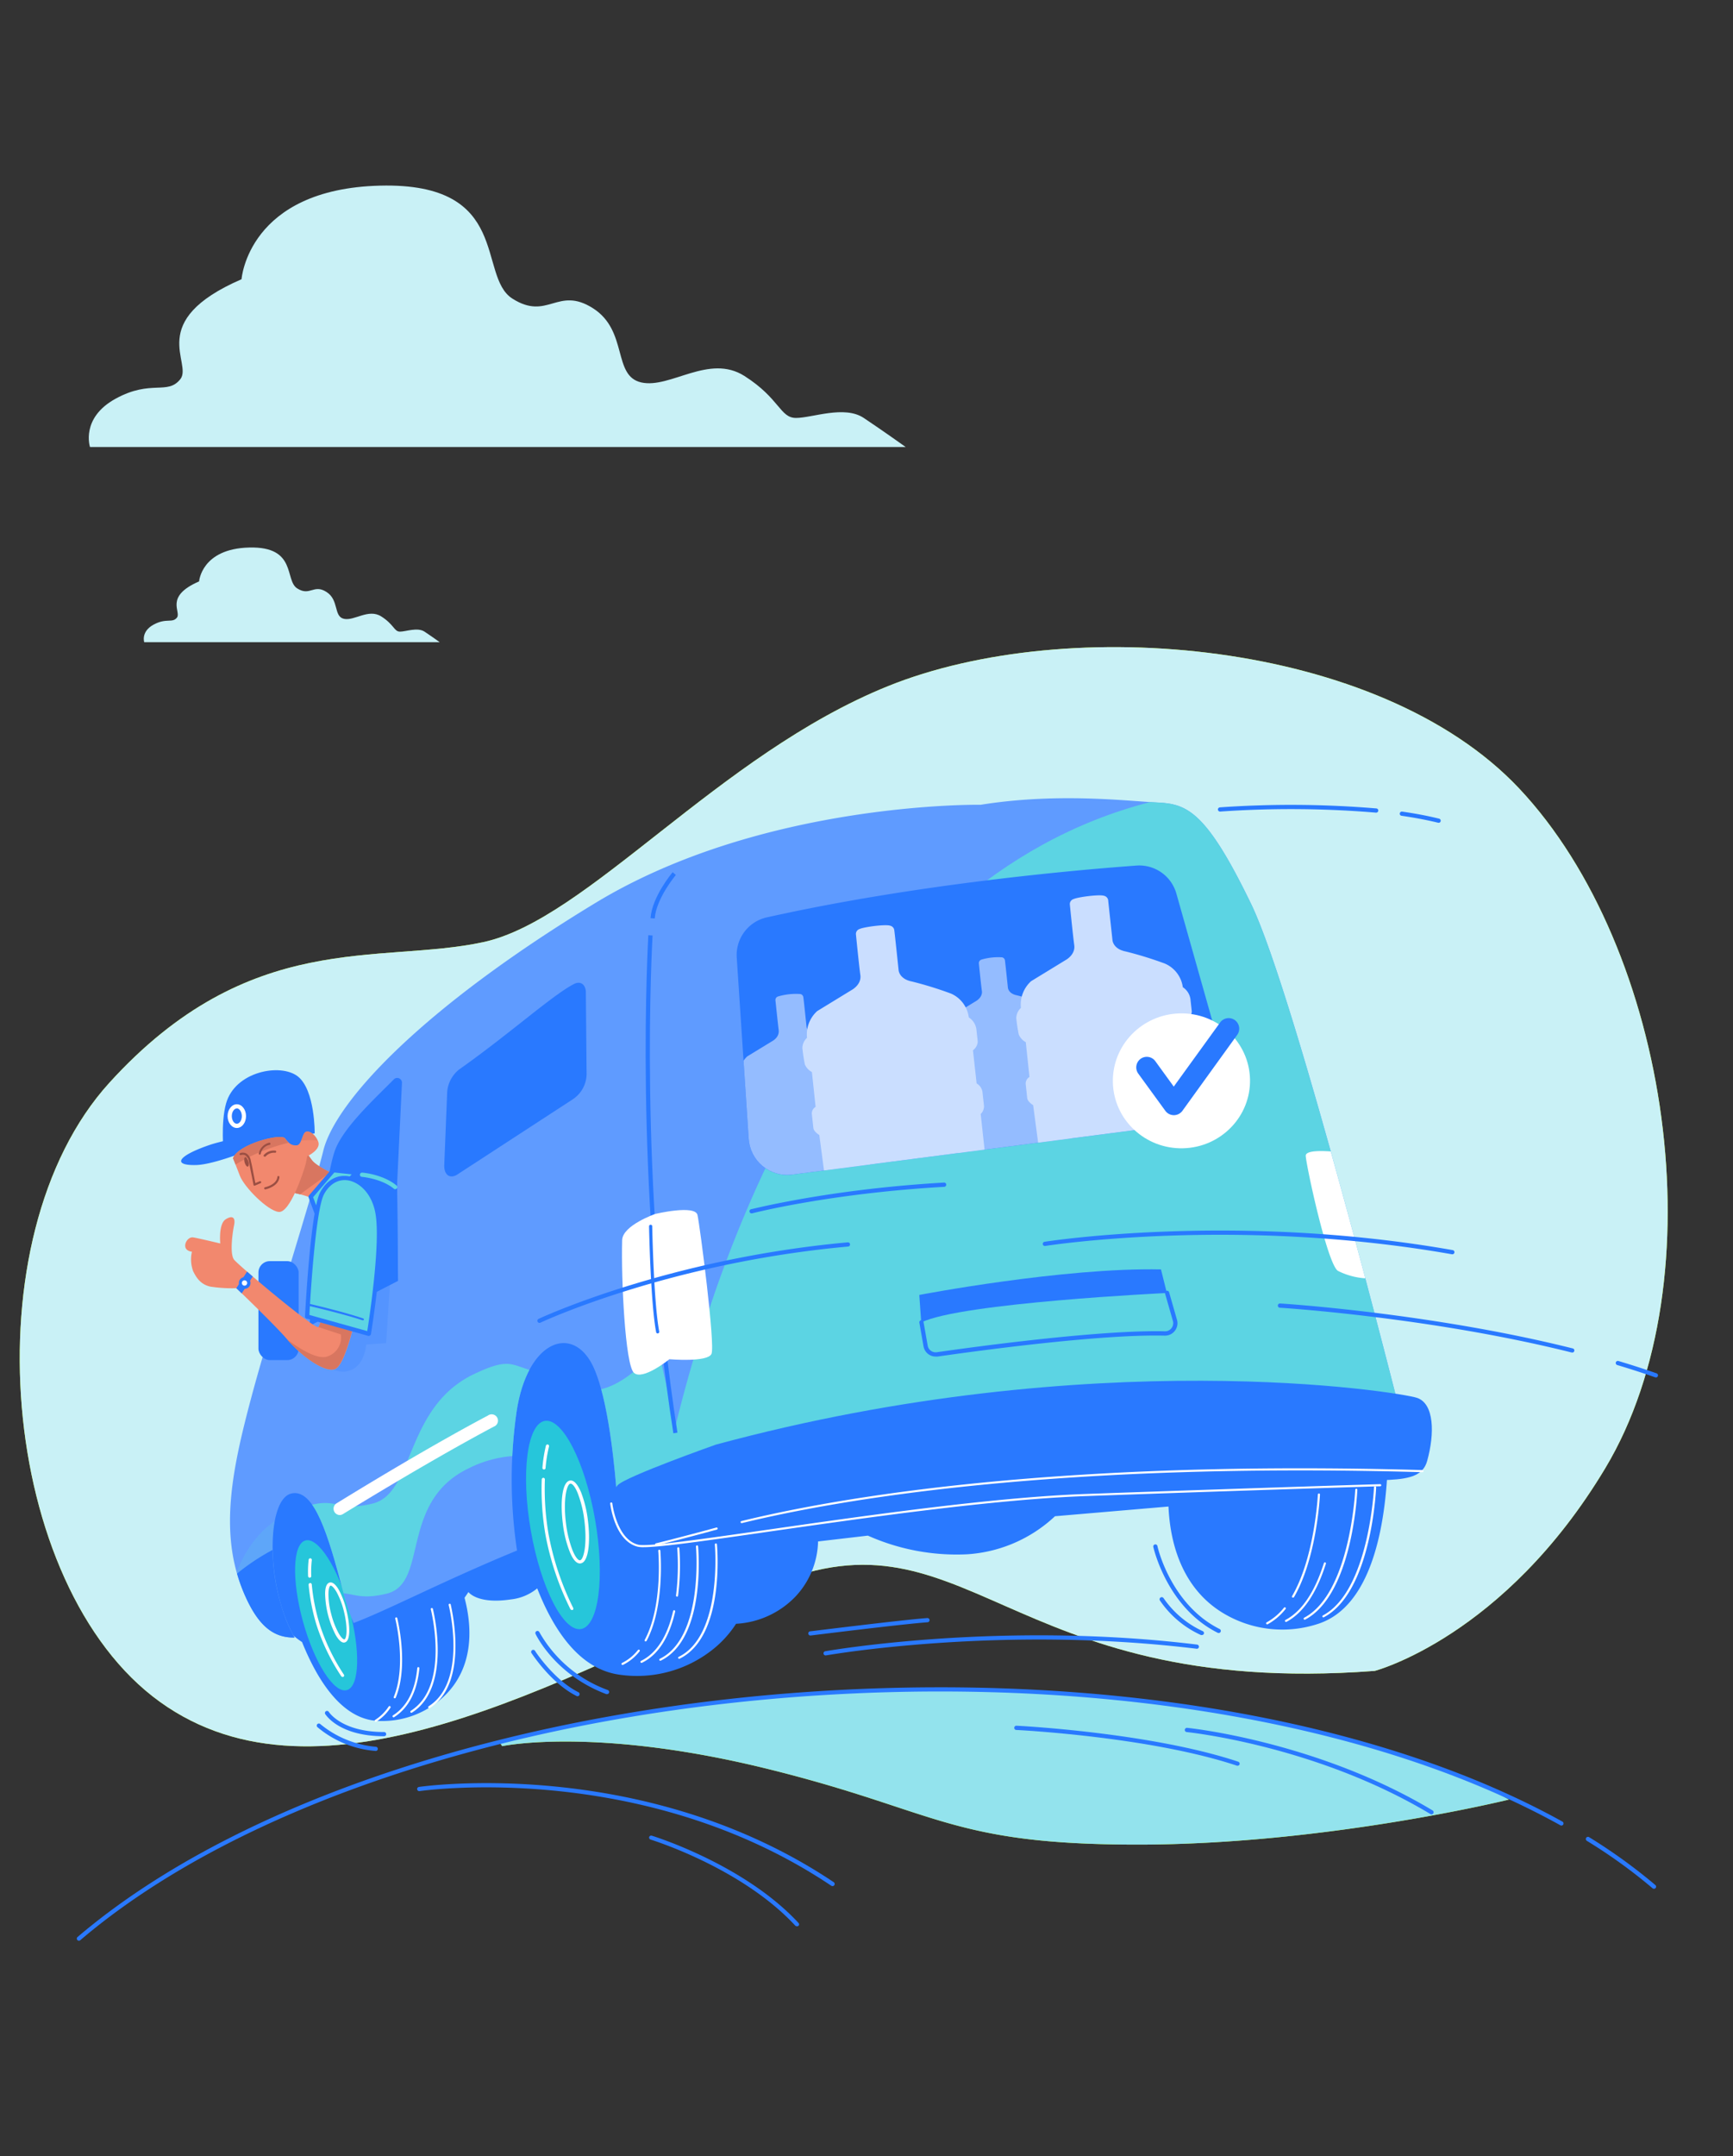 <svg id="Layer_1" data-name="Layer 1" xmlns="http://www.w3.org/2000/svg" xmlns:xlink="http://www.w3.org/1999/xlink" viewBox="0 0 470.46 584.94"><rect x="0" y="0" width="470.46" height="584.94" fill="#333333" stroke="none"/><defs><style>.cls-1{fill:#5f9bff;}.cls-2{fill:none;}.cls-3{fill:#f2886e;}.cls-4{fill:#c6ff00;}.cls-5{fill:#c9f1f6;}.cls-6{fill:#2979ff;}.cls-7{fill:#fff;}.cls-8{fill:#26c6da;}.cls-9{clip-path:url(#clip-path);}.cls-10{fill:#5cd4e3;}.cls-11{opacity:0.2;}.cls-12{clip-path:url(#clip-path-2);}.cls-13{fill:#94bcff;}.cls-14{fill:#cadeff;}.cls-15{clip-path:url(#clip-path-3);}.cls-16{fill:#d87660;}.cls-17{clip-path:url(#clip-path-4);}.cls-18{clip-path:url(#clip-path-5);}.cls-19{opacity:0.5;}.cls-20{fill:#9b4f43;}.cls-21{fill:#93e3ed;}</style><clipPath id="clip-path"><path class="cls-1" d="M339.61,245.15c-12.07-24.9-17.28-27.07-25.3-27.44s-27-2.77-48.09.61c0,0-58.91-1-104.48,26.57C114.16,273.71,91,299,87.77,312.15s-14.3,47.32-19.54,66.92-8.83,36.87-2.14,52.74c4,9.59,8.35,12.48,13.89,12.43a41,41,0,0,1-2.24-4.7c-5.49-13.61-4.83-33.1,1.44-34.4s10,11.78,13.81,26A56.76,56.76,0,0,0,96,440.29c9.37-3.54,24.4-11.46,44.36-19.67a129.13,129.13,0,0,1-.12-37.7c2.95-19.54,15.44-23.86,20.89-12,4.49,9.8,6.17,31.74,6.62,39.13,8-2.75,14.72-4.6,18.85-4.83,0,0,68.34-15.43,118.71-16.67s75.53-2.44,75.53-2.44S351.68,270.05,339.61,245.15Z"/></clipPath><clipPath id="clip-path-2"><path class="cls-2" d="M200,259.7l3.25,49.18a10.47,10.47,0,0,0,11.65,9.78l109.37-14.19a10.47,10.47,0,0,0,8.88-13.25l-13.8-48.82a10.47,10.47,0,0,0-10.84-7.59c-17.73,1.3-60.24,5.11-100.36,14.06A10.46,10.46,0,0,0,200,259.7Z"/></clipPath><clipPath id="clip-path-3"><path class="cls-3" d="M80,323.66a26.3,26.3,0,0,1,5.29,1.62A13.63,13.63,0,0,1,89,328l5.71-7.57s-8.39-3.51-10-5.66l-1.58-2.14Z"/></clipPath><clipPath id="clip-path-4"><path class="cls-3" d="M87.91,353.24s-.67,5.93-1.47,6.76-21.63-16.67-22.89-18.27-.39-7.54,0-9.38-.27-2.85-2.28-1.58-1.47,6.56-1.47,6.56-6.16-1.48-7.38-1.65-2.34,1.36-2.11,2.57,1.8,1.31,1.8,1.31a9.27,9.27,0,0,0,.33,5.3c1.07,2.21,2.33,3.61,4.59,4.16a38.46,38.46,0,0,0,7.15.44S74.8,359.6,78,363.39s9.6,8.94,12.84,8.05,6.34-17.11,6.34-17.11Z"/></clipPath><clipPath id="clip-path-5"><path class="cls-3" d="M63.26,314.21s.7,1.73,1.87,4.77,7.45,9.43,10.52,9.79S82.39,318,83,315.69c.19-.76.39-2,.39-2s3.85-1.81,3-4-2.71-3.22-3.56-2.54-1,3.52-2.32,3.56-2-.39-3.11-1.89S64.48,310.46,63.26,314.21Z"/></clipPath></defs><path class="cls-4" d="M373.19,453.28s35.11-9.16,62.6-55c30.8-51.33,17.59-140.93-23.44-184.45C374.29,173.51,290,166.41,241.13,186.11c-46.2,18.62-81.68,63.36-109.92,69.47s-63.36-3.82-101.53,38.16S-.09,430.38,43.42,461.68s107.64-5.34,163.36-30.53S271.67,460.92,373.19,453.28Z"/><path class="cls-5" d="M373.19,453.28s35.11-9.16,62.6-55c30.8-51.33,17.59-140.93-23.44-184.45C374.29,173.51,290,166.41,241.13,186.11c-46.2,18.62-81.68,63.36-109.92,69.47s-63.36-3.82-101.53,38.16S-.09,430.38,43.42,461.68s107.64-5.34,163.36-30.53S271.67,460.92,373.19,453.28Z"/><path class="cls-6" d="M361.56,360.8v-.08c-9.35-3.1-23.68-2.05-25.81-.77a20.79,20.79,0,0,0-5.78,5.67c-4.53,6.07-8.37,14.57-10.63,23.7l-101.63,9.44c-3.73-8.08-9.38-15.33-15-19.7a16.15,16.15,0,0,0-5.5-3,8.47,8.47,0,0,0-2.66.08c-3.69-10.67-8.91-21-15.43-21.63-13.78-1.38-37.72,3.22-44.26,16.55s-8.59,46.6-8.59,46.6l-4.6,4.59A53.33,53.33,0,0,0,108,405.33a16.13,16.13,0,0,0-5.5-3c-1.14-.32-5.7.39-10.52,1.95l-.58-.52c-4.54-3.85-14-5.94-19.21,3.84s1,28.29,4.19,32.48A20.8,20.8,0,0,0,82,445.46c3.7,9.18,10.25,20.84,20.47,21.38a24.26,24.26,0,0,0,18.81-7.4c6.6-6.9,7.32-16.52,4.83-26l1.06-1.55s2.37,3.37,11.5,2a13.49,13.49,0,0,0,7.17-3c4.27,10.87,11.15,21.72,22.08,23.38a33.07,33.07,0,0,0,26.46-7.53,29.24,29.24,0,0,0,5.44-6.24,24.18,24.18,0,0,0,16.14-7.4,22.55,22.55,0,0,0,6.12-14.94l13.52-1.58a59.18,59.18,0,0,0,27,5.06,38.41,38.41,0,0,0,23.8-10.32l30.81-2.63c.53,11.94,4.81,22.89,14.88,28.94A31.14,31.14,0,0,0,358,440.46c14.22-4.77,17.59-25.88,18.5-38.72C378,381.22,371.38,363.75,361.56,360.8Z"/><path class="cls-7" d="M169,451.67a.28.28,0,0,1-.25-.16.29.29,0,0,1,.13-.39,12.68,12.68,0,0,0,4.31-3.51.28.28,0,0,1,.44.36,13.17,13.17,0,0,1-4.5,3.67A.28.28,0,0,1,169,451.67Z"/><path class="cls-7" d="M175.27,445.27a.31.31,0,0,1-.13,0,.3.3,0,0,1-.12-.39c5-9.29,3.69-24,3.68-24.17a.28.28,0,0,1,.26-.31.29.29,0,0,1,.31.26c0,.15,1.31,15.05-3.75,24.49A.27.27,0,0,1,175.27,445.27Z"/><path class="cls-7" d="M174.14,451.1a.28.28,0,0,1-.25-.16.28.28,0,0,1,.13-.38c4.2-2.06,7.13-6.61,8.71-13.52a.29.29,0,0,1,.34-.22.3.3,0,0,1,.22.35c-1.62,7.09-4.65,11.77-9,13.9A.28.28,0,0,1,174.14,451.1Z"/><path class="cls-7" d="M179.27,450.53a.29.29,0,0,1-.26-.16.28.28,0,0,1,.13-.38c11.92-5.82,9.82-30.2,9.8-30.45a.29.29,0,0,1,.26-.31.29.29,0,0,1,.31.26c.09,1,2.15,25-10.12,31Z"/><path class="cls-7" d="M184.39,450a.29.29,0,0,1-.26-.16.28.28,0,0,1,.13-.38c11.92-5.82,9.82-30.2,9.8-30.45a.29.29,0,0,1,.26-.31.28.28,0,0,1,.31.26c.09,1,2.15,25-10.12,31Z"/><path class="cls-7" d="M344,440.65a.3.3,0,0,1-.26-.16.28.28,0,0,1,.12-.38,15.63,15.63,0,0,0,4.72-4,.29.29,0,0,1,.4,0,.27.27,0,0,1,0,.4,15.93,15.93,0,0,1-4.89,4.14A.33.33,0,0,1,344,440.65Z"/><path class="cls-7" d="M351,433.38a.27.27,0,0,1-.14,0,.28.28,0,0,1-.1-.39c6.17-10.58,7-27.4,7-27.57a.3.3,0,0,1,.3-.27.27.27,0,0,1,.27.29c0,.17-.81,17.13-7.05,27.84A.29.29,0,0,1,351,433.38Z"/><path class="cls-7" d="M349.1,440a.29.29,0,0,1-.13-.54c4.41-2.33,7.92-7.52,10.43-15.42a.3.3,0,0,1,.36-.19.28.28,0,0,1,.18.36c-2.55,8-6.15,13.35-10.7,15.76A.35.35,0,0,1,349.1,440Z"/><path class="cls-7" d="M354.19,439.39a.28.28,0,0,1-.26-.15.3.3,0,0,1,.12-.39c12.5-6.6,13.85-34.44,13.86-34.72a.32.32,0,0,1,.3-.28.29.29,0,0,1,.27.3c-.05,1.16-1.38,28.45-14.16,35.21A.31.31,0,0,1,354.19,439.39Z"/><path class="cls-7" d="M359.27,438.76a.28.28,0,0,1-.13-.53C371.63,431.62,373,403.78,373,403.5a.29.29,0,1,1,.58,0c-.05,1.16-1.38,28.46-14.17,35.21A.28.28,0,0,1,359.27,438.76Z"/><path class="cls-7" d="M102,467.1a.3.3,0,0,1-.25-.14.28.28,0,0,1,.1-.39,12.32,12.32,0,0,0,3.67-3.63.28.28,0,0,1,.39-.08.29.29,0,0,1,.09.4,12.75,12.75,0,0,1-3.85,3.79A.3.3,0,0,1,102,467.1Z"/><path class="cls-7" d="M107.17,460.71l-.11,0a.29.29,0,0,1-.16-.38c3.56-8.66.43-21.09.4-21.22a.27.27,0,0,1,.2-.34.28.28,0,0,1,.35.2c0,.13,3.22,12.74-.42,21.58A.28.28,0,0,1,107.17,460.71Z"/><path class="cls-7" d="M106.84,465.87a.29.29,0,0,1-.15-.53c3.76-2.37,6-6.68,6.59-12.82a.27.27,0,0,1,.31-.26.28.28,0,0,1,.26.31c-.63,6.33-2.94,10.79-6.86,13.26A.37.37,0,0,1,106.84,465.87Z"/><path class="cls-7" d="M111.68,464.64a.31.31,0,0,1-.25-.13.3.3,0,0,1,.09-.4c10.65-6.7,5.5-27.27,5.45-27.47a.29.29,0,1,1,.55-.15c.06.22,5.31,21.18-5.69,28.11A.28.28,0,0,1,111.68,464.64Z"/><path class="cls-7" d="M116.51,463.41a.27.27,0,0,1-.24-.13.3.3,0,0,1,.09-.4c10.65-6.7,5.5-27.26,5.44-27.47a.29.29,0,0,1,.21-.35.28.28,0,0,1,.35.21c0,.21,5.31,21.17-5.7,28.1A.26.26,0,0,1,116.51,463.41Z"/><path class="cls-8" d="M161.54,412.17c2.72,15.59,1,28.91-3.79,29.75s-10.93-11.12-13.65-26.71-1-28.91,3.79-29.75S158.82,396.58,161.54,412.17Z"/><path class="cls-7" d="M157.43,424.13c-1,0-1.91-1.09-2.77-3.18a30.47,30.47,0,0,1-1.87-7.65c-.71-5.59-.27-11.39,2-11.67,1-.13,2,1,2.94,3.16a31.57,31.57,0,0,1,1.87,7.66c.7,5.58.26,11.39-2,11.67Zm-2.53-21.65h-.05c-1,.13-2,4.27-1.21,10.71a30.7,30.7,0,0,0,1.81,7.44c.84,2,1.59,2.7,2,2.64,1-.13,2-4.28,1.2-10.72a30.29,30.29,0,0,0-1.8-7.43C156.08,403.16,155.32,402.48,154.9,402.48Z"/><path class="cls-7" d="M147.64,398.64h0a.43.43,0,0,1-.39-.46,39.44,39.44,0,0,1,.95-6,.43.43,0,0,1,.84.21,37.71,37.71,0,0,0-.94,5.89A.42.42,0,0,1,147.64,398.64Z"/><path class="cls-7" d="M155.23,436.75a.44.44,0,0,1-.39-.24,76.41,76.41,0,0,1-6.77-20.19,73,73,0,0,1-1-15,.44.44,0,0,1,.44-.42.43.43,0,0,1,.41.45,72.59,72.59,0,0,0,1,14.85,75.67,75.67,0,0,0,6.69,20,.42.42,0,0,1-.19.57A.45.45,0,0,1,155.23,436.75Z"/><ellipse class="cls-8" cx="88.52" cy="438.2" rx="6.51" ry="21.06" transform="translate(-113.8 39.55) rotate(-15.49)"/><path class="cls-7" d="M93.37,445.6c-.71,0-1.47-.71-2.27-2.12a25.66,25.66,0,0,1-2.84-11.12c0-1.82.44-2.85,1.23-3.05s1.65.5,2.55,2.09a22.78,22.78,0,0,1,2,5.39h0c1,4,1.21,8.35-.44,8.77A1.26,1.26,0,0,1,93.37,445.6Zm-3.62-15.46h0c-.2,0-.56.57-.59,2.22a21.53,21.53,0,0,0,.76,5.5,22.31,22.31,0,0,0,2,5.19c.82,1.43,1.39,1.72,1.59,1.67.57-.15,1-3-.18-7.72h0a21.54,21.54,0,0,0-2-5.19C90.53,430.48,90,430.14,89.75,430.14Z"/><path class="cls-7" d="M84.07,428a.44.44,0,0,1-.43-.42,29.48,29.48,0,0,1,.15-4.46.43.43,0,0,1,.86.1,26.56,26.56,0,0,0-.15,4.33.43.43,0,0,1-.41.45Z"/><path class="cls-7" d="M93,454.92a.44.44,0,0,1-.36-.19,56.2,56.2,0,0,1-6.74-14,54.23,54.23,0,0,1-2.12-10.81.44.44,0,0,1,.39-.47.43.43,0,0,1,.47.39,52.33,52.33,0,0,0,2.09,10.63,54.81,54.81,0,0,0,6.62,13.81.43.43,0,0,1-.12.6A.39.39,0,0,1,93,454.92Z"/><path class="cls-1" d="M339.61,245.15c-12.07-24.9-17.28-27.07-25.3-27.44s-27-2.77-48.09.61c0,0-58.91-1-104.48,26.57C114.16,273.71,91,299,87.77,312.15s-14.3,47.32-19.54,66.92-8.83,36.87-2.14,52.74c4,9.59,8.35,12.48,13.89,12.43a41,41,0,0,1-2.24-4.7c-5.49-13.61-4.83-33.1,1.44-34.4s10,11.78,13.81,26A56.76,56.76,0,0,0,96,440.29c9.37-3.54,24.4-11.46,44.36-19.67a129.13,129.13,0,0,1-.12-37.7c2.95-19.54,15.44-23.86,20.89-12,4.49,9.8,6.17,31.74,6.62,39.13,8-2.75,14.72-4.6,18.85-4.83,0,0,68.34-15.43,118.71-16.67s75.53-2.44,75.53-2.44S351.68,270.05,339.61,245.15Z"/><g class="cls-9"><path class="cls-10" d="M178.57,365.35s-6.93,9.48-15.35,11.51c3,10.92,4.19,27.09,4.57,33.23,7.15-2.45,13.24-4.18,17.4-4.69.6-3.57,1-5.85,1-5.85Z"/><path class="cls-10" d="M93.29,432.22c3.18.32,5.3,1.69,11.77.08,11.4-2.86,3.22-24.95,22.22-34A31.91,31.91,0,0,1,139.09,395a118.5,118.5,0,0,1,1.19-12.08,35.25,35.25,0,0,1,3.48-11.29c-5.18-1.6-6.12-3.12-15,1.09-19,9-16.15,32.3-27.55,35.15-9.08,2.27-9.58-1.37-16.5.33,3.24,4.56,5.74,13.5,8.25,22.94C93.1,431.52,93.19,431.87,93.29,432.22Z"/><g class="cls-11"><path class="cls-10" d="M74.59,412.65c-5.33,3.67-8.5,9.14-10.34,13.8a45.26,45.26,0,0,0,1.84,5.36c4,9.59,8.35,12.48,13.88,12.43a42.81,42.81,0,0,1-2.23-4.7C74.25,430.89,73.25,419.87,74.59,412.65Z"/></g><path class="cls-10" d="M314.31,217.71l-2.08-.12C228.73,239,194.76,339.6,183.06,388.1c.63,4.82,1.31,9.56,2.06,14.16,1.42-.28.43,3.06,1.52,3,0,0,68.34-15.43,118.71-16.67s75.53-2.44,75.53-2.44-29.2-116.1-41.27-141S322.33,218.08,314.31,217.71Z"/></g><g class="cls-11"><path class="cls-6" d="M89.65,370.86a5.36,5.36,0,0,0,5.77.73c3.61-1.45,4-6.86,4-6.86l5.41-.36,1.08-16.95L94,352.11S90.73,368.7,89.65,370.86Z"/></g><path class="cls-6" d="M74,420.46a59.86,59.86,0,0,0-9.65,6.42,46.46,46.46,0,0,0,1.71,4.93c4,9.59,8.35,12.48,13.89,12.43a41,41,0,0,1-2.24-4.7A55.57,55.57,0,0,1,74,420.46Z"/><path class="cls-7" d="M92.27,411a1.72,1.72,0,0,1-.82-3.23c.27-.15,22.55-14,41-23.76a1.72,1.72,0,1,1,1.61,3c-18.44,9.8-40.71,23.6-41,23.75A1.75,1.75,0,0,1,92.27,411Z"/><path class="cls-6" d="M121.4,296.22l-.79,19.66c-.17,2.69,1.39,4,3.4,2.83l31.66-20.61a8.37,8.37,0,0,0,3.57-7.28l-.2-21.93c-.22-2-1.57-2.8-3.24-1.94-5.94,3.08-17.44,13.5-31.19,23.2A8.65,8.65,0,0,0,121.4,296.22Z"/><path class="cls-6" d="M200,259.7l3.25,49.18a10.47,10.47,0,0,0,11.65,9.78l109.37-14.19a10.47,10.47,0,0,0,8.88-13.25l-13.8-48.82a10.47,10.47,0,0,0-10.84-7.59c-17.73,1.3-60.24,5.11-100.36,14.06A10.46,10.46,0,0,0,200,259.7Z"/><g class="cls-12"><path class="cls-13" d="M205.24,325.52l-1.92-14.46s-1.07-.65-1.17-1.38l-.29-2.64a1.53,1.53,0,0,1,.71-1.55l-.75-6.87a3,3,0,0,1-1.38-1.5,30.94,30.94,0,0,1-.5-3.26,2.85,2.85,0,0,1,.92-2,6.23,6.23,0,0,1,2-5.28l6.78-4.14s2-1,1.75-3-.87-8-.87-8a1,1,0,0,1,.73-1.13,17.2,17.2,0,0,1,6-.65,1,1,0,0,1,.82.79c.12.65.87,8,.87,8s.07,1.77,2.63,2.27a73.08,73.08,0,0,1,7.73,2.39,6,6,0,0,1,3.55,4.67,3.34,3.34,0,0,1,1.53,2.61l.24,2.19a2.35,2.35,0,0,1-.95,1.69l.71,6.56a2.29,2.29,0,0,1,1.17,1.83l.29,2.61a2.14,2.14,0,0,1-.66,1.6l1.62,14.8a3.66,3.66,0,0,1,1.11,2.32c.16,1.54.39,2-.26,3.29,0,0-2.11,6.46-15.09,7.88-9,1-13.77-1.51-15.85-3.13a4.47,4.47,0,0,1-1.65-2.66C204.79,328.06,204.56,326.16,205.24,325.52Z"/><path class="cls-13" d="M260.75,311.87,259,298.35s-1-.61-1.1-1.29l-.26-2.46a1.4,1.4,0,0,1,.66-1.45l-.7-6.43a2.88,2.88,0,0,1-1.3-1.4,29.3,29.3,0,0,1-.46-3.05,2.64,2.64,0,0,1,.86-1.87,5.83,5.83,0,0,1,1.87-4.93l6.34-3.87s1.89-1,1.64-2.78-.81-7.45-.81-7.45a1,1,0,0,1,.68-1.05,16.18,16.18,0,0,1,5.61-.62,1,1,0,0,1,.77.74c.1.61.81,7.45.81,7.45s.06,1.65,2.46,2.12a69.21,69.21,0,0,1,7.22,2.23,5.56,5.56,0,0,1,3.32,4.36,3.12,3.12,0,0,1,1.43,2.45l.22,2a2.15,2.15,0,0,1-.88,1.59l.67,6.13a2.12,2.12,0,0,1,1.08,1.71c.14,1.27.28,2.44.28,2.44a2,2,0,0,1-.62,1.49l1.51,13.84a3.43,3.43,0,0,1,1,2.17c.15,1.44.37,1.84-.24,3.07,0,0-2,6.05-14.1,7.37-8.42.92-12.88-1.41-14.83-2.92a4.23,4.23,0,0,1-1.54-2.49C260.33,314.25,260.12,312.47,260.75,311.87Z"/><path class="cls-14" d="M225.05,327.79l-2.63-19.88s-1.49-.89-1.61-1.89l-.4-3.62a2.08,2.08,0,0,1,1-2.13l-1-9.45a4.21,4.21,0,0,1-1.91-2.05,43.28,43.28,0,0,1-.68-4.49,3.88,3.88,0,0,1,1.26-2.75,8.54,8.54,0,0,1,2.76-7.24l9.32-5.7s2.77-1.43,2.4-4.08-1.19-10.95-1.19-10.95a1.42,1.42,0,0,1,1-1.55c1.22-.56,7-1.31,8.24-.9a1.47,1.47,0,0,1,1.14,1.08c.15.9,1.19,10.95,1.19,10.95s.09,2.43,3.62,3.12a99.39,99.39,0,0,1,10.61,3.28A8.17,8.17,0,0,1,263,276a4.57,4.57,0,0,1,2.1,3.59l.33,3a3.17,3.17,0,0,1-1.3,2.33l1,9a3.14,3.14,0,0,1,1.6,2.52l.4,3.58a2.94,2.94,0,0,1-.9,2.19l2.22,20.35a5.06,5.06,0,0,1,1.52,3.19c.23,2.11.54,2.7-.36,4.51,0,0-2.89,8.89-20.72,10.83-12.37,1.35-18.93-2.07-21.79-4.29a6.2,6.2,0,0,1-2.27-3.66C224.44,331.28,224.11,328.67,225.05,327.79Z"/><path class="cls-14" d="M283.11,319.68l-2.64-19.87s-1.48-.89-1.61-1.89l-.39-3.63a2.08,2.08,0,0,1,1-2.13l-1-9.44a4.25,4.25,0,0,1-1.9-2.06,40.64,40.64,0,0,1-.68-4.49,3.88,3.88,0,0,1,1.26-2.75,8.55,8.55,0,0,1,2.76-7.24l9.32-5.7s2.77-1.43,2.4-4.08-1.19-10.95-1.19-10.95a1.42,1.42,0,0,1,1-1.55c1.22-.56,6.95-1.3,8.24-.9a1.47,1.47,0,0,1,1.14,1.09C300.91,245,302,255,302,255s.09,2.43,3.62,3.12a99.39,99.39,0,0,1,10.61,3.28,8.15,8.15,0,0,1,4.87,6.41,4.63,4.63,0,0,1,2.11,3.6l.33,3a3.2,3.2,0,0,1-1.31,2.33l1,9a3.12,3.12,0,0,1,1.6,2.51c.2,1.87.4,3.59.4,3.59a3,3,0,0,1-.9,2.19l2.22,20.34a5.06,5.06,0,0,1,1.52,3.19c.23,2.11.54,2.7-.36,4.51,0,0-2.89,8.89-20.72,10.83-12.38,1.35-18.94-2.07-21.79-4.29a6.21,6.21,0,0,1-2.27-3.65C282.5,323.17,282.17,320.56,283.11,319.68Z"/></g><ellipse class="cls-7" cx="320.75" cy="293.18" rx="18.62" ry="18.3" transform="translate(-7.14 8.01) rotate(-1.41)"/><path class="cls-6" d="M318.72,301.94h-.05a2.3,2.3,0,0,1-1.86-.94l-7.31-10.1a2.29,2.29,0,1,1,3.71-2.68l5.45,7.53,13-18a2.3,2.3,0,0,1,3.72,2.69L320.52,301A2.27,2.27,0,0,1,318.72,301.94Z"/><path class="cls-6" d="M318.66,302.52a2.86,2.86,0,0,1-2.31-1.19L309,291.24a2.88,2.88,0,0,1,.64-4,2.86,2.86,0,0,1,4,.64l5,6.89,12.59-17.39a2.86,2.86,0,1,1,4.64,3.35L321,301.33a2.9,2.9,0,0,1-2.24,1.19h-.08Zm0-1.15.06.57v-.57a1.74,1.74,0,0,0,1.35-.71l14.9-20.6a1.7,1.7,0,0,0,.31-1.27,1.75,1.75,0,0,0-.69-1.13,1.77,1.77,0,0,0-1.28-.3,1.69,1.69,0,0,0-1.12.69l-13.05,18a.59.59,0,0,1-.93,0l-5.46-7.53a1.72,1.72,0,0,0-2.78,2l7.31,10.09a1.7,1.7,0,0,0,1.39.71Z"/><path class="cls-6" d="M249.56,351.29s38.94-7.47,65.61-6.93l1.6,6.4s-56,2.66-66.68,8Z"/><path class="cls-6" d="M254,368a3.33,3.33,0,0,1-3.29-2.77l-1.13-6.41a.56.56,0,0,1,.46-.66.57.57,0,0,1,.67.46l1.13,6.41a2.19,2.19,0,0,0,2.48,1.8c10-1.44,44.17-6.1,61.89-5.68a2.14,2.14,0,0,0,1.82-.86,2.17,2.17,0,0,0,.38-1.95l-2.14-7.47a.57.57,0,0,1,.4-.7.58.58,0,0,1,.71.39l2.13,7.46a3.33,3.33,0,0,1-.57,3,3.37,3.37,0,0,1-2.67,1.31h-.09c-17.68-.44-51.69,4.24-61.7,5.68Z"/><path class="cls-6" d="M108,347.44,107.81,321l1.31-27.19a1.29,1.29,0,0,0-2.21-1c-4.92,5-13.35,12.67-15.84,18.92C87.83,319.83,84,359.69,84,359.69Z"/><rect class="cls-6" x="70.16" y="342.12" width="10.91" height="26.84" rx="3.09"/><path class="cls-3" d="M80,323.66a26.3,26.3,0,0,1,5.29,1.62A13.63,13.63,0,0,1,89,328l5.71-7.57s-8.39-3.51-10-5.66l-1.58-2.14Z"/><g class="cls-15"><path class="cls-16" d="M84.76,314.79l-1.48-2-.17.11L80,323.66s.6.11,1.47.33l8.18-5.94C87.53,317,85.47,315.75,84.76,314.79Z"/></g><polygon class="cls-10" points="90.48 317.46 84.3 324.65 85.99 329.19 96.66 318.13 90.48 317.46"/><path class="cls-6" d="M86,329.77l-.11,0a.54.54,0,0,1-.42-.36l-1.69-4.55a.54.54,0,0,1,.1-.57l6.18-7.18a.53.53,0,0,1,.49-.2l6.18.67a.55.55,0,0,1,.47.37.56.56,0,0,1-.12.59L86.41,329.59A.6.6,0,0,1,86,329.77Zm-1-5,1.25,3.38,9.22-9.57-4.71-.51Z"/><path class="cls-6" d="M80.84,292c-4.73-3.67-17.05-1.33-19.47,7.35-1.48,5.29-.66,13.36-.66,13.36l14.05-3c.33.53.7,1.09,1.12,1.73,2.27,3.44,7.24,1.13,8.52,0,.71-.61.66-2.39.47-3.87l.56-.12S85.56,295.71,80.84,292Z"/><path class="cls-6" d="M75.55,308.72a44.81,44.81,0,0,0-18.32,1.77c-9.11,3.06-10.58,5.72-4,5.56S75.55,308.72,75.55,308.72Z"/><ellipse class="cls-6" cx="64.29" cy="302.75" rx="1.93" ry="2.65"/><path class="cls-7" d="M64.29,306c-1.38,0-2.51-1.45-2.51-3.22s1.13-3.22,2.51-3.22,2.5,1.44,2.5,3.22S65.67,306,64.29,306Zm0-5.3c-.74,0-1.36.95-1.36,2.08s.62,2.07,1.36,2.07,1.36-.95,1.36-2.07S65,300.67,64.29,300.67Z"/><path class="cls-6" d="M107.81,321s-12.54-3.18-16.4-.25-4.84,7.77-3.6,13.65,4.24,21.32,4.24,21.32l16-8.26Z"/><path class="cls-3" d="M87.91,353.24s-.67,5.93-1.47,6.76-21.63-16.67-22.89-18.27-.39-7.54,0-9.38-.27-2.85-2.28-1.58-1.47,6.56-1.47,6.56-6.16-1.48-7.38-1.65-2.34,1.36-2.11,2.57,1.8,1.31,1.8,1.31a9.27,9.27,0,0,0,.33,5.3c1.07,2.21,2.33,3.61,4.59,4.16a38.46,38.46,0,0,0,7.15.44S74.8,359.6,78,363.39s9.6,8.94,12.84,8.05,6.34-17.11,6.34-17.11Z"/><g class="cls-17"><path class="cls-16" d="M86.44,360l6.09,2a5.4,5.4,0,0,1-3.73,6c-2.69.9-7.52-2.15-11-4.73l.11.12c3.15,3.8,9.6,8.94,12.84,8.05s6.34-17.11,6.34-17.11l-9.22-1.09S87.24,359.17,86.44,360Z"/></g><polygon class="cls-6" points="67.07 344.96 64.15 349.46 65.62 350.87 68.62 346.29 67.07 344.96"/><circle class="cls-7" cx="66.38" cy="348.05" r="1.15"/><path class="cls-6" d="M66.38,349.62A1.58,1.58,0,1,1,68,348.05,1.57,1.57,0,0,1,66.38,349.62Zm0-2.29a.72.72,0,1,0,.72.72A.71.71,0,0,0,66.38,347.33Z"/><path class="cls-3" d="M63.26,314.21s.7,1.73,1.87,4.77,7.45,9.43,10.52,9.79S82.39,318,83,315.69c.19-.76.39-2,.39-2s3.85-1.81,3-4-2.71-3.22-3.56-2.54-1,3.52-2.32,3.56-2-.39-3.11-1.89S64.48,310.46,63.26,314.21Z"/><g class="cls-18"><path class="cls-16" d="M77.34,308.84c-1.13-1.51-12.86,1.62-14.08,5.37,0,0,.25.61.68,1.7A50.79,50.79,0,0,1,78.36,310,7.73,7.73,0,0,1,77.34,308.84Z"/><g class="cls-19"><path class="cls-16" d="M86.18,309.4c-.94-2-2.6-2.87-3.41-2.23a6.78,6.78,0,0,0-1.1,2.29A22.66,22.66,0,0,1,86.18,309.4Z"/></g></g><path class="cls-20" d="M67.43,315.06c.2.7.14,1.34-.14,1.42s-.68-.42-.88-1.12-.14-1.34.14-1.42S67.22,314.36,67.43,315.06Z"/><path class="cls-20" d="M69.11,321.65a.2.2,0,0,1-.13,0,.29.29,0,0,1-.15-.19L67.54,315a2.54,2.54,0,0,0-.91-1.57,1.59,1.59,0,0,0-1.23-.08.27.27,0,0,1-.35-.19.3.3,0,0,1,.2-.36,2.1,2.1,0,0,1,1.67.14,2.84,2.84,0,0,1,1.17,1.94l.3,1.32.93,4.75,1.19-.51a.31.31,0,0,1,.38.16.28.28,0,0,1-.16.37l-1.51.65Z"/><path class="cls-20" d="M71.82,313.77a.32.32,0,0,1-.18-.06.3.3,0,0,1,0-.4,3.6,3.6,0,0,1,3-1.17.29.29,0,1,1,0,.57,3.08,3.08,0,0,0-2.53,1A.31.31,0,0,1,71.82,313.77Z"/><path class="cls-20" d="M70.49,313.24h0a.29.29,0,0,1-.23-.33A3.73,3.73,0,0,1,73.09,310a.29.29,0,0,1,.34.23.3.3,0,0,1-.23.34A3,3,0,0,0,70.78,313,.3.3,0,0,1,70.49,313.24Z"/><path class="cls-20" d="M72,322.65a.29.29,0,0,1-.28-.23.3.3,0,0,1,.23-.34s3.11-.65,3.35-2.79a.27.27,0,0,1,.31-.26.28.28,0,0,1,.25.32c-.28,2.56-3.66,3.27-3.8,3.3Z"/><path class="cls-10" d="M100.14,361.83l-16.77-4.68s1.48-28.63,4.07-33.46c4-7.53,13.27-4.14,15,5.31C104.08,337.89,100.14,361.83,100.14,361.83Z"/><path class="cls-6" d="M100.14,362.4l-.16,0L83.22,357.7a.56.56,0,0,1-.42-.58c.06-1.18,1.51-28.81,4.13-33.7,1.74-3.25,4.53-4.83,7.67-4.34,4.07.64,7.45,4.58,8.41,9.82,1.63,8.89-2.15,32-2.31,33a.55.55,0,0,1-.26.39A.53.53,0,0,1,100.14,362.4ZM84,356.72l15.7,4.38c.61-3.83,3.66-24.1,2.21-32-1-5.49-4.47-8.42-7.45-8.89-2.64-.41-5,1-6.49,3.75C85.62,328.3,84.17,353,84,356.72Z"/><path class="cls-6" d="M98.51,358.17l-.09,0c-5.45-1.82-14.62-3.92-14.71-3.94a.29.29,0,0,1,.12-.56c.1,0,9.29,2.13,14.77,4a.28.28,0,0,1,.18.36A.29.29,0,0,1,98.51,358.17Z"/><path class="cls-10" d="M107.29,322.61a.53.53,0,0,1-.36-.13c-3.38-2.78-8.64-3.22-8.7-3.23a.56.56,0,0,1-.52-.61.58.58,0,0,1,.61-.53c.23,0,5.67.47,9.33,3.49a.57.57,0,0,1-.36,1Z"/><path class="cls-6" d="M194.33,391.9s-24.41,8.62-26.65,11-2,11.5,3.26,15.95,42.81-5.64,69.66-8.59,85.72-7.27,109.74-8.43,35,2,37.09-5.5,1.91-15.51-2.71-17.11S296.73,364.18,194.33,391.9Z"/><path class="cls-7" d="M174.69,419.72a6.76,6.76,0,0,1-1.57-.13c-6.22-1.55-7.42-11.28-7.46-11.69a.28.28,0,0,1,.25-.32.29.29,0,0,1,.32.25c0,.1,1.19,9.75,7,11.21,2.51.62,17.07-1.47,35.51-4.11,25.72-3.7,61-8.75,85.79-9.64,42.26-1.51,79.77-2.66,80.15-2.67a.29.29,0,0,1,.29.27.28.28,0,0,1-.27.3c-.38,0-37.9,1.16-80.15,2.67-24.81.89-60,5.94-85.73,9.63C192.11,417.9,179.42,419.72,174.69,419.72Z"/><path class="cls-7" d="M201.36,413.19a.28.28,0,0,1-.06-.56c26.13-6.38,84.92-16.65,184.88-13.83a.28.28,0,0,1,.27.29.3.3,0,0,1-.29.28c-99.9-2.82-158.62,7.45-184.73,13.81Z"/><path class="cls-7" d="M178.13,419.23a.28.28,0,0,1-.28-.22.28.28,0,0,1,.21-.34c.06,0,6.62-1.61,16.41-4.28a.28.28,0,0,1,.35.2.28.28,0,0,1-.2.35c-9.8,2.67-16.36,4.27-16.43,4.29Z"/><path class="cls-7" d="M183.76,433.13h0a.29.29,0,0,1-.24-.32,65.93,65.93,0,0,0,.34-12.7.29.29,0,1,1,.57-.05,65.78,65.78,0,0,1-.35,12.82A.27.27,0,0,1,183.76,433.13Z"/><path class="cls-6" d="M177.74,249.16l-1.14-.08c.44-5.86,5.8-12.2,6-12.47l.87.74C183.45,237.41,178.15,243.68,177.74,249.16Z"/><path class="cls-6" d="M182.8,388.82C172,320,176,254.37,176,253.71l1.15.07c0,.66-4,66.13,6.76,134.87Z"/><path class="cls-7" d="M177.9,329.31s-8.88,3.09-9,7.09c-.3,10.78.83,33.77,3.18,36s9.64-3.67,9.64-3.67,10.33.89,11.42-1.43-3.15-34.85-3.79-37.7S177.9,329.31,177.9,329.31Z"/><path class="cls-7" d="M363.25,344.78a19.41,19.41,0,0,0,7.39,2c-2.84-10.68-6.06-22.56-9.38-34.42-3-.21-6.83-.21-6.79,1.18C354.52,315.79,360.35,343.14,363.25,344.78Z"/><path class="cls-6" d="M178.54,361.73a.41.41,0,0,1-.42-.35c-1.52-8-1.92-28.49-1.92-28.7a.42.42,0,0,1,.42-.43.41.41,0,0,1,.44.42c0,.2.4,20.66,1.9,28.55a.43.43,0,0,1-.34.5Z"/><path class="cls-6" d="M394.28,340.26h-.1c-58.74-10.35-109.92-2.34-110.43-2.26a.57.57,0,0,1-.66-.47.58.58,0,0,1,.48-.66c.51-.08,51.87-8.12,110.81,2.26a.57.57,0,0,1-.1,1.13Z"/><path class="cls-6" d="M449.54,373.64a.43.43,0,0,1-.19,0c-3.27-1.14-6.74-2.27-10.31-3.33a.57.57,0,1,1,.32-1.1c3.6,1.07,7.08,2.2,10.37,3.35a.58.58,0,0,1-.19,1.12Z"/><path class="cls-6" d="M426.78,366.9l-.14,0c-38.3-9.58-78.8-12.12-79.2-12.14a.57.57,0,0,1-.54-.61.56.56,0,0,1,.61-.54c.4,0,41,2.58,79.41,12.18a.57.57,0,0,1-.14,1.13Z"/><path class="cls-6" d="M224.18,449.08a.57.57,0,0,1-.1-1.14c.47-.08,47.46-8.33,100.89-1.8a.57.57,0,0,1,.5.64.55.55,0,0,1-.64.49c-53.24-6.5-100.08,1.72-100.55,1.8Z"/><path class="cls-6" d="M220,443.68a.56.56,0,0,1-.56-.5.57.57,0,0,1,.49-.64c.24,0,24.09-3,31.81-3.6a.58.58,0,0,1,.61.53.57.57,0,0,1-.53.61c-7.69.59-31.5,3.57-31.74,3.6Z"/><path class="cls-6" d="M390.55,223.19l-.14,0c-3-.73-6.33-1.37-9.93-1.89a.56.56,0,0,1-.48-.64.58.58,0,0,1,.65-.49c3.63.52,7,1.17,10,1.91a.57.57,0,0,1-.13,1.13Z"/><path class="cls-6" d="M373.57,220.45h-.06a277.13,277.13,0,0,0-42.26-.29.58.58,0,0,1-.62-.52.59.59,0,0,1,.53-.62,278.26,278.26,0,0,1,42.46.29.57.57,0,0,1-.05,1.14Z"/><path class="cls-6" d="M146.46,358.87a.57.57,0,0,1-.24-1.09c.34-.16,34.87-16.3,83.92-20.76a.59.59,0,0,1,.62.52.57.57,0,0,1-.52.62c-48.83,4.44-83.19,20.49-83.53,20.65A.57.57,0,0,1,146.46,358.87Z"/><path class="cls-6" d="M204.08,329.16a.57.57,0,0,1-.14-1.13c.2,0,21.12-5.43,52.33-7.22a.55.55,0,0,1,.6.54.57.57,0,0,1-.54.61c-31.08,1.77-51.9,7.13-52.1,7.18Z"/><path class="cls-6" d="M164.8,459.58a.64.64,0,0,1-.2,0c-13.8-5.18-19-15.87-19.21-16.33a.56.56,0,0,1,.27-.76.58.58,0,0,1,.76.27A35.07,35.07,0,0,0,165,458.47a.58.58,0,0,1,.33.74A.56.56,0,0,1,164.8,459.58Z"/><path class="cls-6" d="M156.78,460.15a.46.46,0,0,1-.25-.06c-6.93-3.46-12-11.32-12.25-11.65a.57.57,0,0,1,.17-.79.58.58,0,0,1,.79.17c0,.08,5.15,7.93,11.8,11.25a.58.58,0,0,1,.25.77A.56.56,0,0,1,156.78,460.15Z"/><path class="cls-6" d="M330.83,443a.58.58,0,0,1-.26-.06c-13.83-6.91-17.44-23.13-17.48-23.29a.57.57,0,1,1,1.12-.24c0,.15,3.55,15.84,16.87,22.5a.57.57,0,0,1-.25,1.09Z"/><path class="cls-6" d="M326.24,443.55a.6.6,0,0,1-.22,0,26.89,26.89,0,0,1-11.14-9.38.58.58,0,0,1,1-.62,26.15,26.15,0,0,0,10.62,8.94.57.57,0,0,1,.3.75A.56.56,0,0,1,326.24,443.55Z"/><path class="cls-6" d="M104.29,471c-12.21,0-15.8-5.76-16-6a.58.58,0,0,1,.2-.79.57.57,0,0,1,.78.2c.05.07,3.49,5.45,15,5.45a.57.57,0,0,1,0,1.14Z"/><path class="cls-6" d="M102,475h0a27.91,27.91,0,0,1-15.81-6.45.57.57,0,1,1,.77-.84A27.39,27.39,0,0,0,102,473.86a.57.57,0,0,1,0,1.14Z"/><path class="cls-4" d="M225.84,459.13a485.22,485.22,0,0,0-90.22,13.49l.71,1.07s25.19-5.35,71.76,6.1,49.62,20.61,100.76,20.61,100.76-12.21,100.76-12.21l-6.21-3.44C357.55,465.33,294.61,455.23,225.84,459.13Z"/><path class="cls-21" d="M225.84,459.13a485.22,485.22,0,0,0-90.22,13.49l.71,1.07s25.19-5.35,71.76,6.1,49.62,20.61,100.76,20.61,100.76-12.21,100.76-12.21l-6.21-3.44C357.55,465.33,294.61,455.23,225.84,459.13Z"/><path class="cls-6" d="M226,511.66a.62.62,0,0,1-.32-.09C174.4,477.18,114.5,485.8,113.9,485.89a.57.57,0,0,1-.65-.48.57.57,0,0,1,.48-.65c.6-.09,60.93-8.79,112.62,25.85a.58.58,0,0,1-.32,1.05Z"/><path class="cls-6" d="M216.29,522.54a.59.59,0,0,1-.42-.18c-14.6-15.73-39-23.24-39.24-23.32a.57.57,0,0,1-.39-.71A.58.58,0,0,1,177,498c.24.07,24.93,7.67,39.75,23.63a.56.56,0,0,1,0,.81A.58.58,0,0,1,216.29,522.54Z"/><path class="cls-6" d="M388.62,492.2a.6.6,0,0,1-.29-.08c-31-18.61-65.83-22.22-66.18-22.25a.57.57,0,0,1-.51-.63.58.58,0,0,1,.62-.51c.36,0,35.42,3.66,66.65,22.4a.58.58,0,0,1-.29,1.07Z"/><path class="cls-6" d="M449,512.38a.58.58,0,0,1-.37-.13,143.14,143.14,0,0,0-17.84-12.87.57.57,0,1,1,.6-1,147.34,147.34,0,0,1,18,13,.58.58,0,0,1,.06.81A.57.57,0,0,1,449,512.38Z"/><path class="cls-6" d="M21.43,526.47a.57.57,0,0,1-.38-1c43.57-37.09,120.11-62.1,204.76-66.9,77.33-4.39,149.62,8.59,198.34,35.59a.58.58,0,0,1,.23.78.57.57,0,0,1-.78.22C375.06,468.25,303,455.33,225.87,459.7c-84.4,4.79-160.69,29.7-204.07,66.63A.59.59,0,0,1,21.43,526.47Z"/><path class="cls-6" d="M336,479l-.18,0c-23.7-7.9-59.6-9.69-60-9.7a.58.58,0,0,1,.05-1.15c.36,0,36.43,1.82,60.27,9.76a.58.58,0,0,1,.36.73A.57.57,0,0,1,336,479Z"/><path class="cls-5" d="M65.57,75.75s1.75-24.51,37.63-25.39S129.46,74.87,139.09,81s12.25-3.5,21.88,2.62,5.25,18.38,13.13,20.13,18.38-7.87,28-1.75,9.63,11.38,14,11.38,13.13-3.5,18.38,0,11.38,7.88,11.38,7.88H24.43s-2.63-7.88,7-13.13,14-.87,17.51-5.25S39.31,87.12,65.57,75.75Z"/><path class="cls-5" d="M54.05,157.72s.63-8.88,13.63-9.19,9.51,8.87,13,11.09,4.44-1.26,7.93.95,1.9,6.66,4.75,7.3,6.66-2.86,10.15-.64,3.48,4.12,5.07,4.12,4.75-1.26,6.66,0,4.12,2.86,4.12,2.86H39.15s-.95-2.86,2.54-4.76,5.07-.32,6.34-1.9S44.54,161.84,54.05,157.72Z"/></svg>